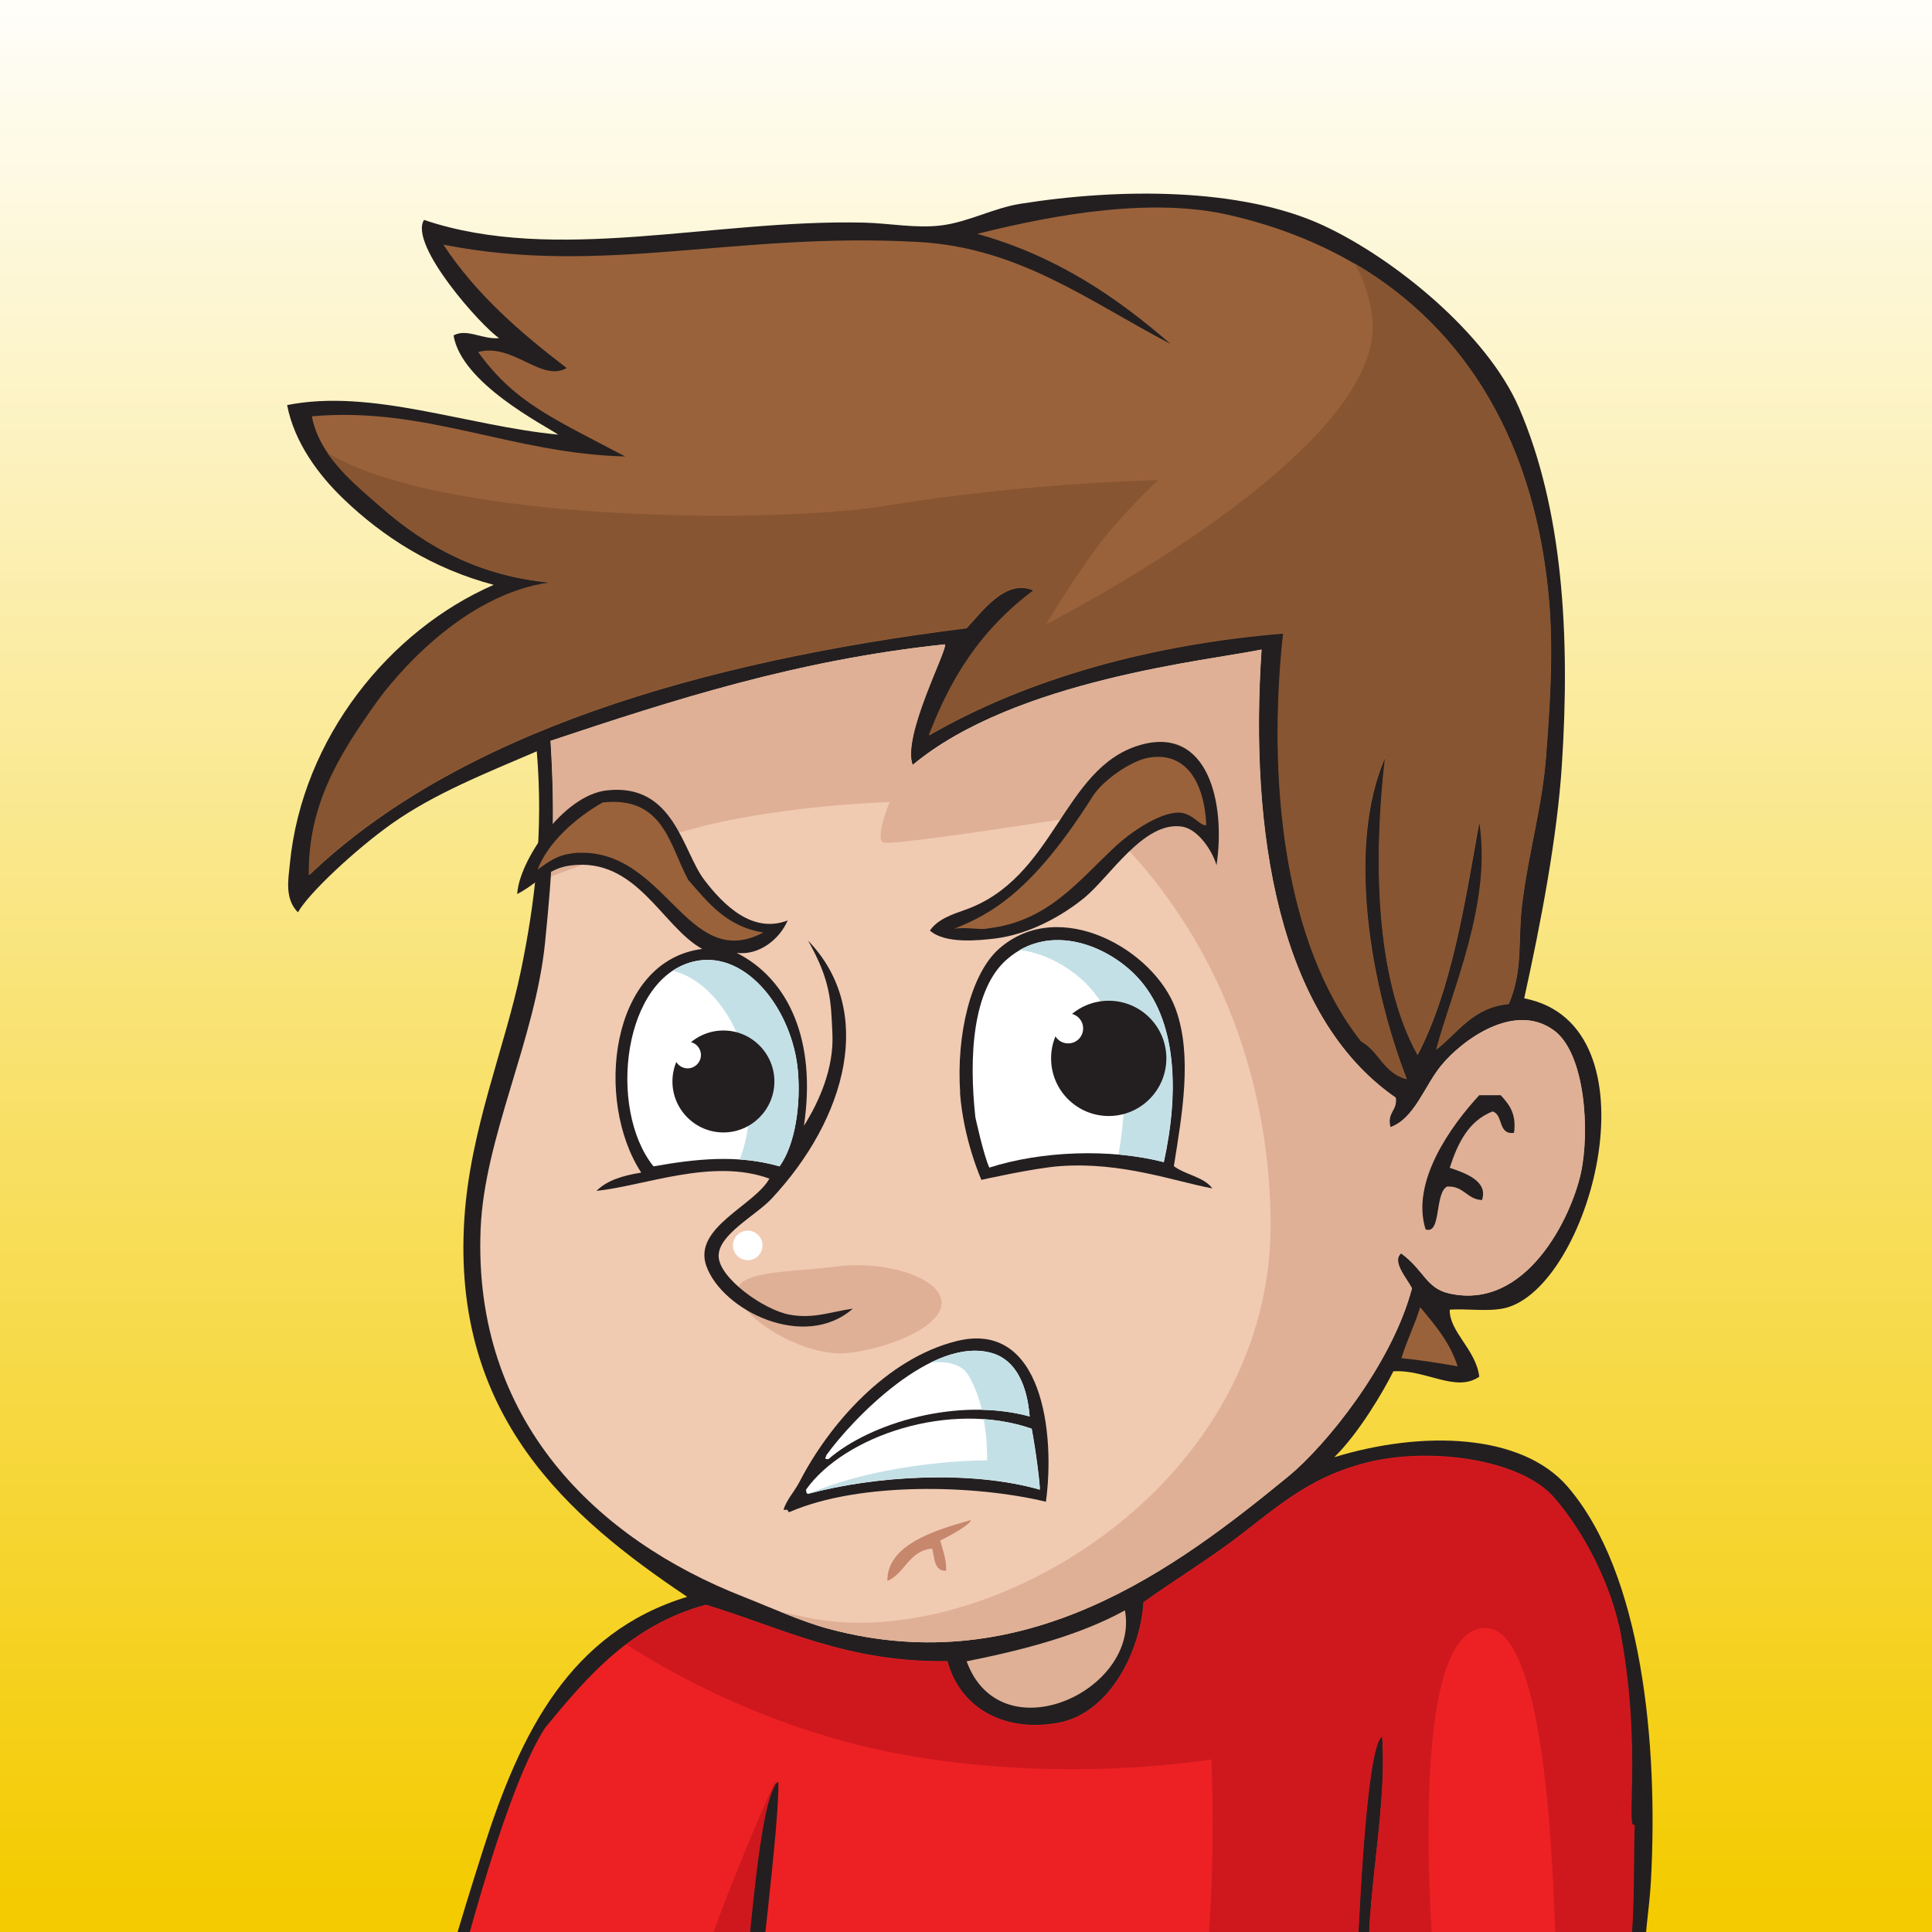 <?xml version="1.0" encoding="UTF-8"?>
<svg id="Layer_2" data-name="Layer 2" xmlns="http://www.w3.org/2000/svg" width="92.86" height="92.86" xmlns:xlink="http://www.w3.org/1999/xlink" viewBox="0 0 92.86 92.86">
  <rect x="0" y="0" width="92.86" height="92.86" fill="#333333" stroke="none"/>
  <defs>
    <clipPath id="clippath">
      <rect x="0" width="92.86" height="92.86" fill="none"/>
    </clipPath>
    <linearGradient id="linear-gradient" x1="-445.8" y1="312.95" x2="-444.8" y2="312.95" gradientTransform="translate(29107.46 -41305.77) rotate(-90) scale(92.86 -92.86)" gradientUnits="userSpaceOnUse">
      <stop offset="0" stop-color="#f4cb00"/>
      <stop offset="1" stop-color="#fff"/>
    </linearGradient>
    <clipPath id="clippath-1">
      <rect width="92.86" height="92.86" fill="none"/>
    </clipPath>
  </defs>
  <g id="Layer_1-2" data-name="Layer 1">
    <g clip-path="url(#clippath)">
      <rect x="0" width="92.86" height="92.86" fill="url(#linear-gradient)"/>
    </g>
    <g clip-path="url(#clippath-1)">
      <path d="M73.29,47.99c6.44,1.29,3.27,13.49-.77,14.83-.81.27-2.03.06-2.84.13-.02,1.07,1.26,1.91,1.42,3.22-1.14.78-2.53-.35-4.13-.26-.47.95-1.66,2.98-2.84,4.13,4.24-1.3,9.01-1.15,11.22,1.42,3.58,4.16,4.36,12.36,4,18.96-.08,1.47-.37,2.84-.26,4,.08.85.58,1.23-.13,1.81-2.58-.29-7.6-.02-10.45.26-10.47,1.02-21.67,1.77-32.25,2.19-.5.1-.12,1.08-.77,1.03-.21-.22-.06-.8-.39-.9-4.6-.16-9.08.54-14.71.51.65-3.48,1.74-6.99,2.84-10.45,1.79-5.62,4.18-10.41,9.8-12.12-5.73-3.84-11.33-8.71-10.71-18.19.28-4.28,1.94-8.19,2.71-11.87.67-3.23,1.1-6.67.77-10.58-2.49,1.07-4.92,2.03-6.97,3.48-1.72,1.22-3.99,3.33-4.51,4.26-.65-.66-.46-1.58-.39-2.32.59-6.08,4.81-11.25,9.8-13.42-2.92-.77-5.32-2.3-7.22-4.13-1.17-1.12-2.36-2.69-2.71-4.51,4.05-.81,8.64,1,13.03,1.42-.69-.47-4.66-2.47-5.03-4.77.65-.35,1.39.21,2.19.13-.82-.53-4.36-4.48-3.61-5.68,6.33,2.14,13.88-.04,21.15.13,1.23.03,2.53.29,3.74.13,1.26-.16,2.5-.83,3.74-1.03,4.81-.77,10.64-.79,14.58,1.03,3.43,1.59,7.88,5.22,9.42,8.77,2.09,4.84,2.47,10.87,2.06,17.16-.22,3.44-1,7.55-1.81,11.22" fill="#231f20"/>
      <path d="M26.46,35.61c.23,3.78.11,6.01-.26,9.67-.47,4.7-2.92,9.37-3.1,13.8-.37,9.21,5.6,14.92,12.64,17.67,1.27.5,2.77,1.19,4.13,1.55,9.45,2.52,16.67-2.94,22.06-7.35,1.75-1.44,4.95-5.33,5.93-9.03-.24-.46-.99-1.29-.52-1.68,1.12.82,1.19,1.68,2.32,1.93,3.7.83,5.86-3.67,6.32-5.8.43-1.99.21-5.73-1.29-6.84-1.9-1.41-4.43.47-5.42,1.68-.82,1-1.28,2.55-2.45,2.97-.18-.74.34-.78.26-1.42-5.65-3.9-7.04-12.82-6.45-21.54-2.43.51-11.86,1.44-16.77,5.55-.53-1.4,1.69-5.55,1.55-5.8-7.12.75-13.06,2.68-18.96,4.64" fill="#f1cab2"/>
      <path d="M26.46,35.61c5.9-1.97,11.84-3.89,18.96-4.64.14.26-2.07,4.41-1.55,5.8,4.91-4.1,14.33-5.03,16.77-5.55-.59,8.72.8,17.64,6.45,21.54.08.64-.43.68-.26,1.42,1.17-.42,1.63-1.97,2.45-2.97.99-1.2,3.52-3.08,5.42-1.68,1.5,1.11,1.72,4.85,1.29,6.84-.46,2.13-2.62,6.63-6.32,5.8-1.13-.25-1.2-1.12-2.32-1.93-.47.38.28,1.21.52,1.68-.98,3.7-4.18,7.59-5.93,9.03-5.38,4.41-12.61,9.87-22.06,7.35-.77-.2-1.58-.51-2.38-.84l1.28.28c8.55,1.83,22.6-6.31,22.29-19.34-.3-13.03-8.65-19.24-8.65-19.24,0,0-9.57,1.53-9.97,1.33-.41-.2.31-1.94.31-1.94,0,0-3.97.1-7.94.92-2.43.5-5.96,1.76-8.34,2.66.14-2.09.15-3.95-.01-6.53" fill="#dfb096"/>
      <path d="M46.46,79.85c1.64,4.49,8.32,1.43,7.61-2.45-2.16,1.19-4.82,1.89-7.61,2.45" fill="#dfb096"/>
      <path d="M77.93,78.69c-.46-2.53-1.82-5.09-3.23-6.71-1.61-1.85-5.97-2.46-9.03-1.68-2.92.75-4.38,2.24-6.58,3.87-1.37,1.01-2.76,1.85-4.13,2.84-.14,2.31-1.61,5.36-4.13,5.8-2.61.46-4.7-.75-5.29-2.97-4.85.07-7.95-1.6-11.61-2.71-3.59.97-5.69,3.43-7.74,5.93-1.72,2.68-3.73,9.85-5.03,15.35,4.48.4,9.46-.5,14.32-.39.48-3.19.93-11.93,1.93-12.38.07,1.9-1.02,10.3-1.16,12.38,9.54-.39,19.84-1.21,28.89-1.94.13-2.95.48-12.19,1.29-12.64.28,4.03-1.06,8.71-.52,12.51,4.21-.37,8.21-.64,12.25-.9.44-2.32.32-5.21.39-7.35-.45.29.33-3.65-.64-9.03" fill="#ed2124"/>
      <path d="M67.35,65.28c.94.09,1.82.24,2.71.39-.38-1.17-1.1-2-1.8-2.84-.26.85-.64,1.59-.9,2.45" fill="#9a623b"/>
      <path d="M30.08,21.94c-5.45-.12-9.62-2.42-15.09-1.93.35,1.89,2.02,3.22,3.35,4.39,2.13,1.86,4.67,3.29,8.13,3.61-4.2.56-7.48,4.53-8.38,5.8-1.76,2.48-3.26,4.86-3.23,8.26,7.14-6.83,18.8-10.27,31.6-11.87.77-.82,1.88-2.4,3.23-1.81-3.11,2.32-4.3,5.15-5.03,6.96,4.74-2.74,10.7-4.38,17.03-4.9-.75,6.87-.03,14.82,3.74,19.61.86.47,1.11,1.56,2.19,1.81-1.71-4.4-2.94-11.15-1.03-15.48-.57,4.8-.51,10.59,1.55,14.32,1.62-3.11,2.26-7.2,2.97-11.22.64,3.87-1.29,8.07-2.07,10.96,1.06-.83,1.76-2.03,3.48-2.19.7-1.61.43-3.06.64-4.77.32-2.59.98-4.73,1.16-7.22.17-2.28.36-4.91.13-7.48-.88-9.93-6.42-16.39-15.35-18.45-3.64-.84-8.14-.1-12.13.9,3.8,1.06,6.69,3.03,9.29,5.29-3.91-2.04-7.26-4.63-12.12-4.9-8.82-.49-15.1,1.65-22.83.13,1.57,2.38,3.69,4.22,5.93,5.93-1.22.7-2.57-1.22-4.26-.77,1.76,2.41,3.46,3.12,7.09,5.03" fill="#9a623b"/>
      <path d="M72.13,52.64c.39.43.77.87.64,1.81-.79.1-.5-.87-1.03-1.03-1.15.45-1.67,1.51-2.06,2.71.75.25,1.86.64,1.55,1.55-.74-.04-.86-.69-1.68-.65-.61.34-.26,2.32-1.03,2.06-.72-2.29,1.22-4.98,2.58-6.45h1.03Z" fill="#231f20"/>
      <path d="M37.24,85.85c-.87,1.39-1.3,9.21-1.74,12.19-.96-.02-1.93,0-2.9.03,1.54-5.66,4.67-12.49,4.67-12.49l-.03.27ZM77.93,78.69c.98,5.38.19,9.32.64,9.03-.07,2.14.05,5.03-.39,7.35l-3.38.22c-.12-7.99-.82-16.93-3.35-17.04-3.43-.15-2.92,11.57-2.45,17.47-1.02.08-2.04.17-3.08.26-.55-3.8.79-8.48.52-12.51-.81.45-1.16,9.69-1.29,12.64-2.4.19-4.89.39-7.43.59.83-5.92.5-12.13.5-12.13,0,0-7.23,1.22-15.17-.3-6.3-1.21-11.19-4.09-12.94-5.23,1.08-.82,2.32-1.48,3.82-1.89,3.66,1.11,6.76,2.78,11.61,2.71.59,2.21,2.68,3.42,5.29,2.97,2.52-.44,3.99-3.5,4.13-5.8,1.37-.99,2.76-1.83,4.13-2.84,2.2-1.63,3.66-3.12,6.58-3.87,3.06-.79,7.42-.17,9.03,1.68,1.41,1.62,2.77,4.18,3.23,6.71" fill="#ce181e"/>
      <path d="M65.11,12.66c5.38,3.15,8.67,8.65,9.33,16.11.23,2.57.04,5.2-.13,7.48-.18,2.5-.84,4.64-1.16,7.22-.21,1.71.06,3.16-.64,4.77-1.73.17-2.42,1.36-3.48,2.19.77-2.89,2.7-7.09,2.06-10.96-.71,4.02-1.35,8.11-2.97,11.22-2.05-3.72-2.11-9.52-1.55-14.32-1.91,4.33-.68,11.08,1.03,15.48-1.09-.24-1.33-1.34-2.19-1.81-3.77-4.79-4.49-12.74-3.74-19.61-6.32.52-12.29,2.16-17.03,4.9.72-1.81,1.92-4.64,5.03-6.96-1.34-.59-2.46.99-3.23,1.81-12.8,1.6-24.46,5.04-31.6,11.87-.03-3.4,1.47-5.78,3.23-8.26.9-1.27,4.19-5.24,8.38-5.8-3.45-.33-6-1.75-8.13-3.61-.88-.77-1.9-1.6-2.59-2.62,5.53,3.35,21.43,3.44,26.91,2.54,6.82-1.12,13.03-1.22,13.03-1.22,0,0-.92.81-2.24,2.34-1.32,1.52-3.15,4.58-3.15,4.58,0,0,16.49-8.35,15.67-14.76-.13-1.02-.43-1.87-.85-2.59" fill="#875531"/>
      <path d="M45.24,62.49c-.17-1.15-2.82-1.91-5-1.62-2.18.29-4.98.17-4.8,1.32.17,1.15,3.25,3.12,5.43,2.83,2.18-.29,4.55-1.38,4.38-2.52" fill="#dfb096" fill-rule="evenodd"/>
      <path d="M42.65,75.99c-.02-1.76,2.32-2.45,4.01-2.93.01.18-.87.7-1.47.98.12.47.3.87.29,1.46-.6.02-.55-.62-.68-1.07-1.13.11-1.29,1.19-2.15,1.56" fill="#c6876d"/>
      <path d="M35.41,45.8c2.51,1.27,3.84,4.23,3.23,8.31.74-1.17,1.44-2.77,1.37-4.4-.07-1.64-.09-2.58-1.17-4.5,3.25,3.36,1.86,8.54-1.76,12.41-.75.8-2.54,1.71-2.54,2.74,0,1.06,2.18,2.61,3.42,2.83,1.15.21,2-.15,3.03-.29-2.31,2.03-6.26.11-7.04-2.05-.66-1.85,2.31-2.9,3.03-4.2-2.73-1-5.97.34-8.31.59.5-.51,1.28-.74,2.15-.88-2.26-3.46-1.5-10.18,2.93-10.75-1.95-1.08-3.15-4.44-6.35-4.01-1.09.15-1.6.89-2.54,1.37.08-1.56,2.19-4.74,4.3-4.98,3.24-.37,3.64,2.92,4.69,4.3.93,1.22,2.32,2.6,4.01,1.95-.38.89-1.36,1.69-2.44,1.56" fill="#231f20"/>
      <path d="M44.7,44.72c.38-.55,1.1-.78,1.66-.98,4.36-1.52,4.7-6.81,8.4-7.92,3.32-.99,4.16,2.81,3.71,5.77-.18-.66-.87-1.74-1.66-1.86-1.83-.28-3.46,2.41-4.69,3.42-1.03.84-2.6,1.75-4.3,1.96-.76.09-2.41.27-3.13-.39" fill="#231f20"/>
      <path d="M37.86,72.57h-.2c.13-.47.53-.88.78-1.37,1.42-2.75,4.17-5.9,7.53-6.74,4.15-1.04,4.75,4.49,4.3,7.72-3.39-.82-8.94-.97-12.31.49-.08.02-.09-.04-.1-.1" fill="#231f20"/>
      <path d="M49.49,68.08c-.12-1.51-.66-2.68-1.76-3.03-2.88-.91-6.79,3.19-8.01,4.89-.02.12-.15.2.1.19,2.02-1.75,6.23-2.99,9.67-2.05" fill="#fff"/>
      <path d="M49.98,71.6c.02-.19-.18-1.82-.39-2.93-3.95-1.37-9.01.34-10.85,2.93.02.08,0,.19.1.2,3.2-.86,7.82-1.15,11.14-.2" fill="#fff"/>
      <path d="M27.5,41.01c4.48-.46,5.44,5.79,9.19,3.81-1.77-.28-2.66-1.44-3.62-2.54-.9-1.7-1.19-4.02-4.1-3.71-1.32.74-2.66,1.96-3.13,3.23.54-.4.98-.71,1.66-.78" fill="#9a623b"/>
      <path d="M38.35,51.47c-.25-2.84-2.4-5.76-4.89-5.28-3.53.69-4.27,7.11-2.05,9.87,2.03-.36,4.03-.58,6.06,0,.77-1.08,1.02-3,.88-4.59" fill="#fff"/>
      <path d="M47.43,44.63c2.98-.33,4.41-2.32,6.25-4.01.62-.57,2.07-1.61,3.03-1.56.62.03,1.02.7,1.27.59-.1-2.11-1.02-3.57-2.83-3.22-.78.15-2.13,1.05-2.64,1.86-2.85,4.51-4.83,5.63-6.65,6.35.63-.09,1.11.05,1.56,0" fill="#9a623b"/>
      <path d="M46.15,52.53c-.19-2.78.5-5.72,1.87-6.93,2.91-2.56,7.49.07,8.5,2.93.79,2.22.31,4.96-.1,7.52.56.42,1.44.51,1.85,1.07-1.82-.34-4.37-1.29-7.33-1.07-1.25.09-3.77.66-3.77.66,0,0-.86-1.91-1.03-4.2" fill="#231f20"/>
      <path d="M55.94,55.86c.76-3.46.61-6.88-1.27-8.89-1.39-1.49-4.16-2.67-6.25-.88-1.7,1.45-1.85,4.76-1.54,7.61,0,0,.39,1.8.67,2.42,2.5-.8,5.81-.93,8.4-.26" fill="#fff"/>
      <path d="M38.35,51.47c.14,1.59-.11,3.51-.88,4.59-.64-.18-1.28-.29-1.92-.33.44-1.09.57-2.56.46-3.82-.21-2.36-1.74-4.79-3.68-5.25.34-.23.72-.39,1.13-.47,2.49-.49,4.64,2.44,4.89,5.28" fill="#c4e0e7"/>
      <path d="M55.94,55.86c-.68-.18-1.42-.3-2.18-.37.57-3.18.3-6.23-1.43-8.08-.79-.85-2.02-1.59-3.32-1.75,2-1.14,4.39-.05,5.65,1.3,1.88,2.01,2.03,5.43,1.27,8.89" fill="#c4e0e7"/>
      <path d="M32.32,51.98c0-1.35,1.1-2.45,2.45-2.45s2.45,1.1,2.45,2.45-1.1,2.45-2.45,2.45-2.45-1.1-2.45-2.45" fill="#231f20"/>
      <path d="M32.41,50.71c0-.35.28-.64.64-.64s.64.29.64.64-.29.64-.64.64-.64-.29-.64-.64" fill="#fff"/>
      <path d="M50.52,50.87c0-1.53,1.24-2.77,2.77-2.77s2.77,1.24,2.77,2.77-1.24,2.77-2.77,2.77-2.77-1.24-2.77-2.77" fill="#231f20"/>
      <path d="M50.62,49.43c0-.4.32-.72.72-.72s.72.32.72.72-.32.72-.72.72-.72-.32-.72-.72" fill="#fff"/>
      <path d="M35.23,59.86c0-.39.32-.71.71-.71s.71.32.71.71-.32.71-.71.71-.71-.32-.71-.71" fill="#fff"/>
      <path d="M49.49,68.08c-.74-.2-1.52-.3-2.3-.32-.13-.56-.34-1.14-.64-1.65-.34-.56-1.04-.7-1.82-.62,1.02-.5,2.06-.73,3-.44,1.1.35,1.63,1.52,1.76,3.03" fill="#c4e0e7"/>
      <path d="M49.98,71.6c-3.32-.96-7.94-.67-11.14.2,3.93-1.65,8.6-1.61,8.6-1.61,0,0,.04-.9-.16-1.98.79.06,1.56.2,2.3.46.21,1.12.41,2.74.39,2.93" fill="#c4e0e7"/>
    </g>
  </g>
</svg>